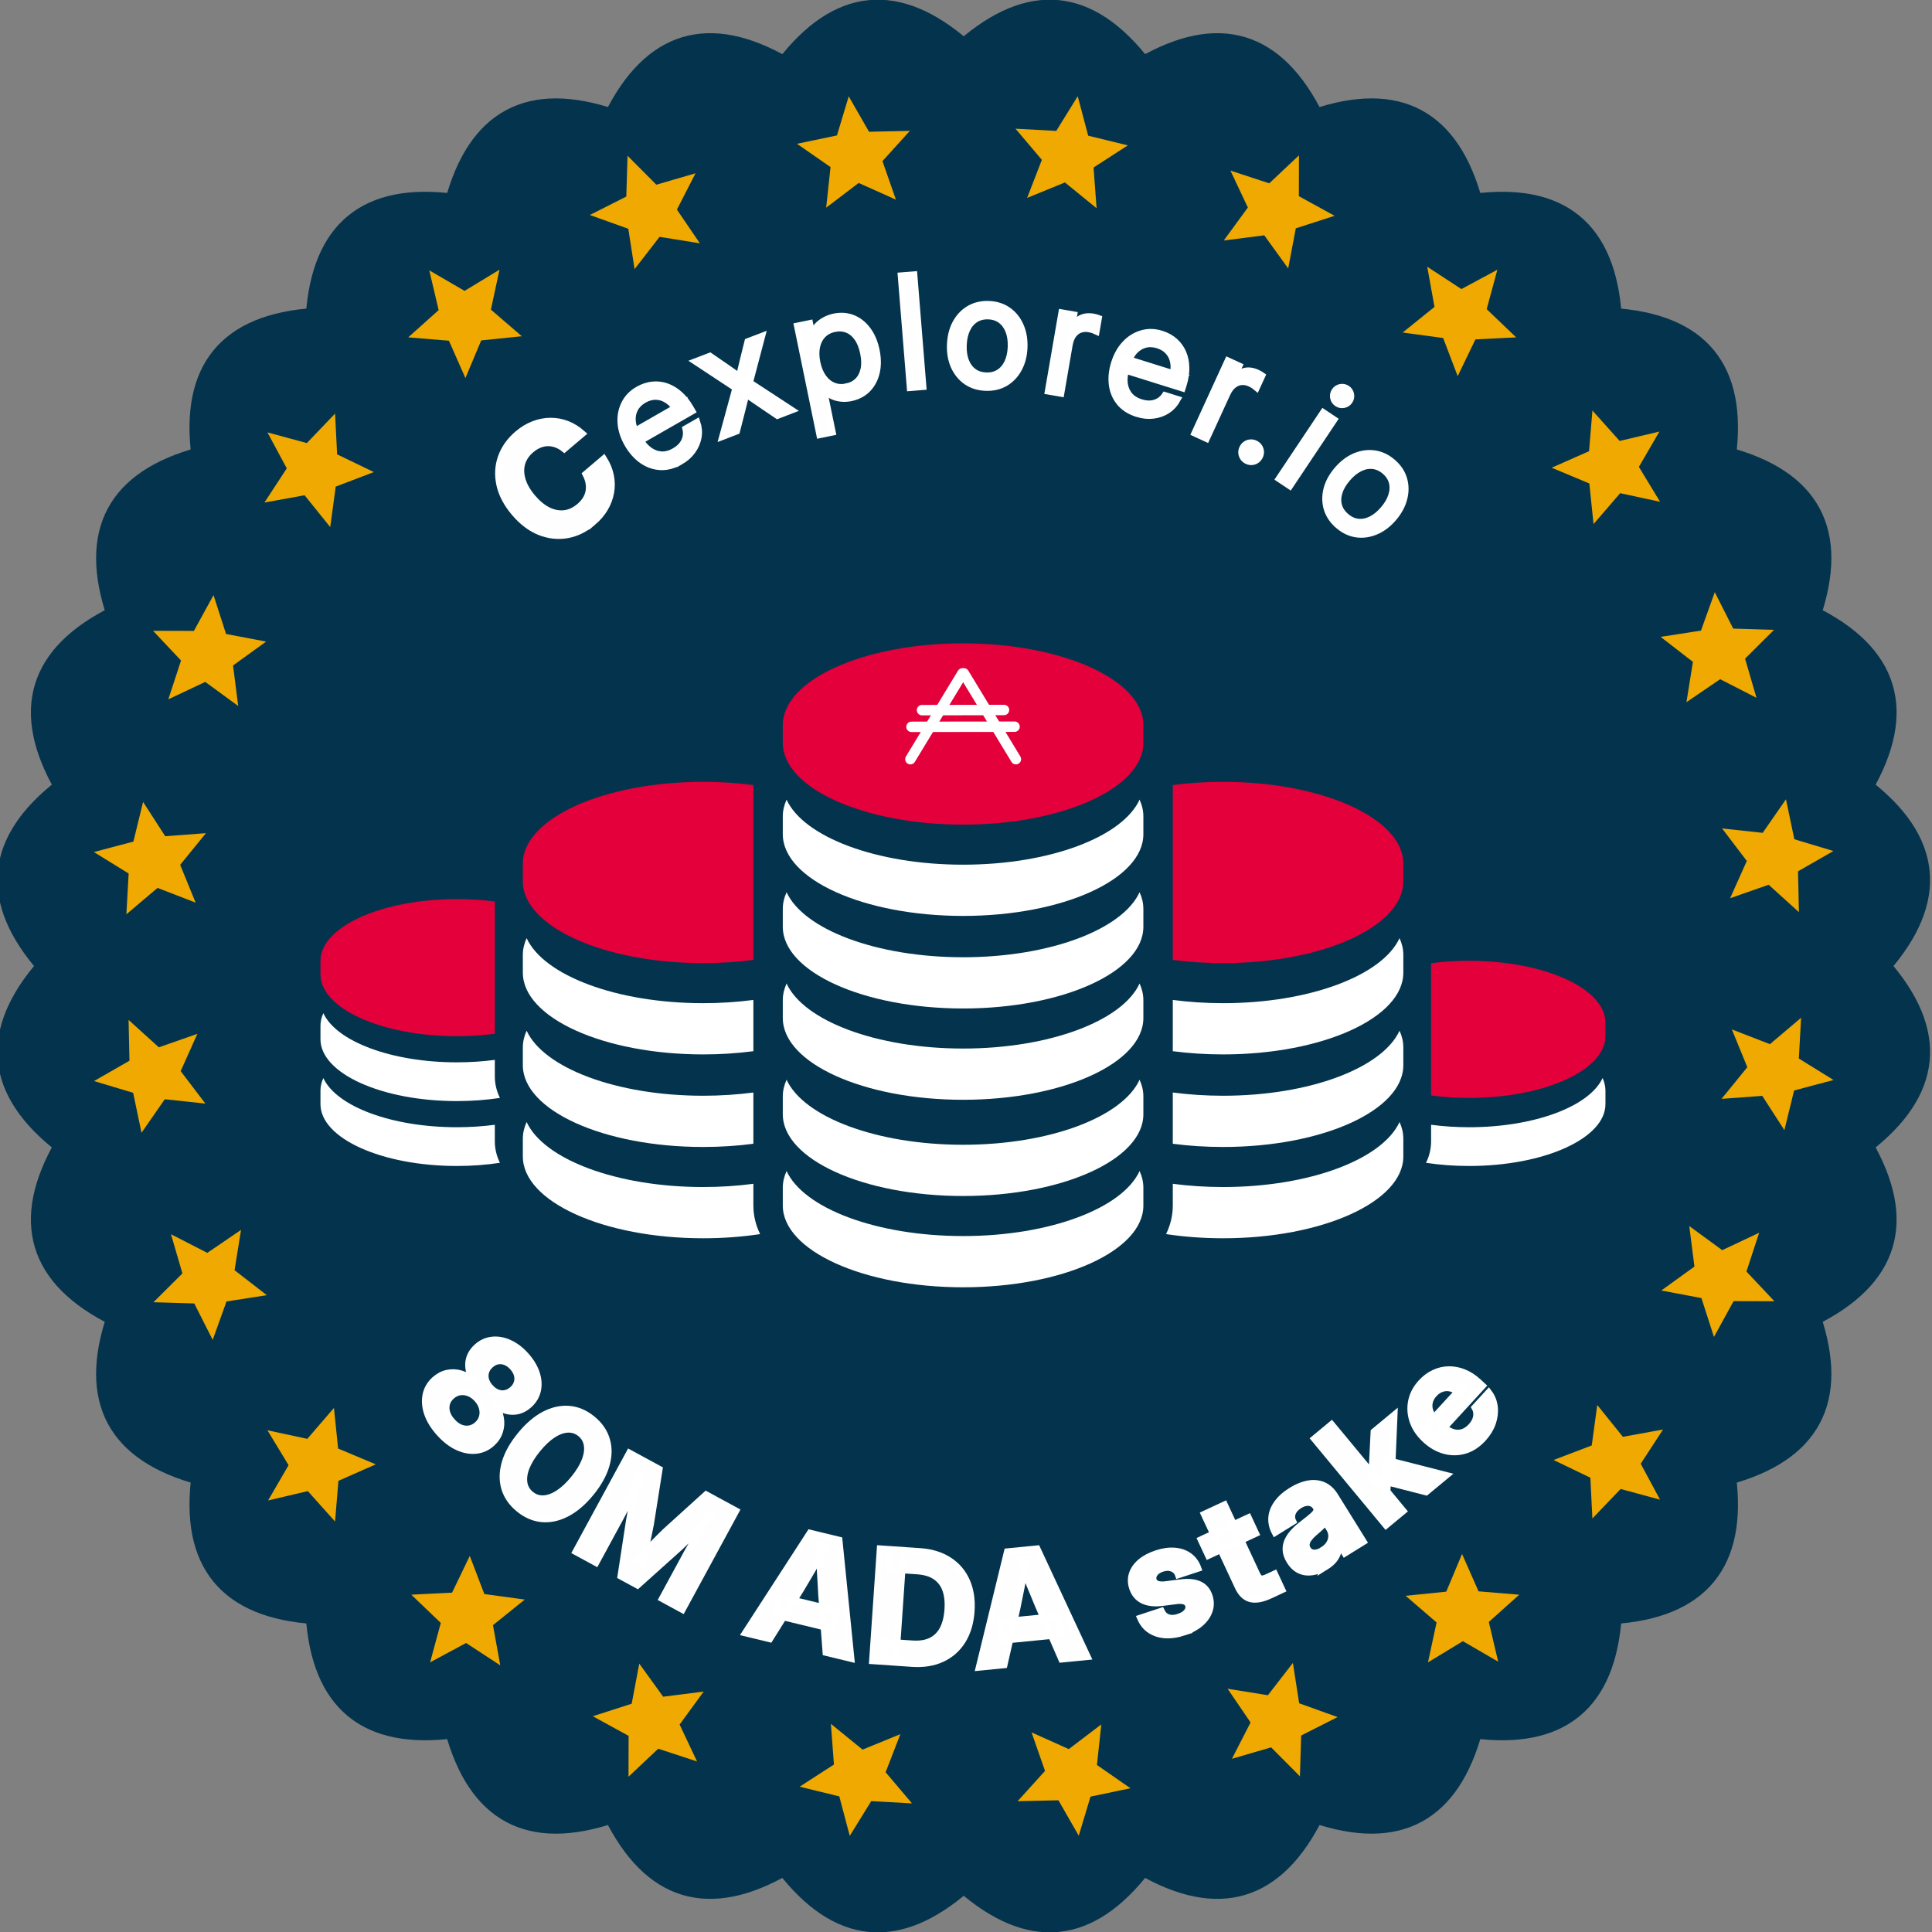 <?xml version="1.0" encoding="UTF-8" standalone="no"?>
<svg
   inkscape:version="1.2.2 (b0a84865, 2022-12-01)"
   xml:space="preserve"
   sodipodi:docname="final_awards_pre-text-to-path.svg"
   id="svg134"
   version="1.1"
   viewBox="-120 -120 300 300"
   height="250"
   width="250"
   inkscape:export-filename="0.svg"
   inkscape:export-xdpi="96"
   inkscape:export-ydpi="96"
   xmlns:inkscape="http://www.inkscape.org/namespaces/inkscape"
   xmlns:sodipodi="http://sodipodi.sourceforge.net/DTD/sodipodi-0.dtd"
   xmlns="http://www.w3.org/2000/svg"
   xmlns:svg="http://www.w3.org/2000/svg"><rect x="-120" y="-120" width="300" height="300" fill="#808080" stroke="none"/><defs
     id="defs138" /><sodipodi:namedview
     id="namedview136"
     pagecolor="#ffffff"
     bordercolor="#000000"
     borderopacity="0.25"
     inkscape:showpageshadow="2"
     inkscape:pageopacity="0.0"
     inkscape:pagecheckerboard="0"
     inkscape:deskcolor="#d1d1d1"
     showgrid="false"
     inkscape:zoom="0.35355339"
     inkscape:cx="1480.6816"
     inkscape:cy="663.26616"
     inkscape:window-width="1425"
     inkscape:window-height="949"
     inkscape:window-x="0"
     inkscape:window-y="25"
     inkscape:window-maximized="1"
     inkscape:current-layer="g19337"
     showguides="true" /><style
     type="text/css"
     id="style8571">
	.st0{fill:#ffffff;}
</style><g
     id="g14593"
     inkscape:label="Staked"
     transform="translate(-3343.373,-407.044)"><g
       id="g24220"
       inkscape:label="80m"
       transform="matrix(1.425,0,0,1.425,4404.591,422.789)"
       inkscape:export-filename="./g8306.svg"
       inkscape:export-xdpi="96"
       inkscape:export-ydpi="96"><g
         id="g24323"
         inkscape:label="border"
         style="fill:#112c50;fill-opacity:1"
         transform="translate(-1336.697,-1105.846)"><path
           fill="none"
           stroke="black"
           stroke-width="2"
           d="m 712.789,1115.853 q 9.47,10.78 -1.92,19.51 7.18,12.42 -5.69,18.76 4.62,13.58 -9.24,17.29 1.88,14.22 -12.44,15.15 -0.93,14.32 -15.15,12.44 -3.71,13.86 -17.29,9.24 -6.34,12.87 -18.76,5.69 -8.73,11.39 -19.51,1.92 -10.78,9.47 -19.51,-1.92 -12.42,7.18 -18.76,-5.69 -13.58,4.62 -17.29,-9.24 -14.22,1.88 -15.15,-12.44 -14.32,-0.93 -12.44,-15.15 -13.86,-3.71 -9.24,-17.29 -12.87,-6.34 -5.69,-18.76 -11.39,-8.73 -1.92,-19.51 -9.47,-10.78 1.92,-19.51 -7.18,-12.42 5.69,-18.76 -4.62,-13.58 9.24,-17.29 -1.88,-14.22 12.44,-15.15 0.93,-14.32 15.15,-12.44 3.71,-13.86 17.29,-9.24 6.34,-12.87 18.76,-5.69 8.73,-11.39 19.51,-1.92 10.78,-9.47 19.51,1.92 12.42,-7.18 18.76,5.69 13.58,-4.62 17.29,9.24 14.22,-1.88 15.15,12.44 14.32,0.93 12.44,15.15 13.86,3.71 9.24,17.29 12.87,6.34 5.69,18.76 11.39,8.73 1.92,19.51 z"
           id="path24222"
           style="fill:#04344d;fill-opacity:1;stroke:#04344d;stroke-opacity:1" /><g
           id="g24321"
           inkscape:label="Circles"
           transform="translate(97.989,1115.844)"
           style="fill:#112c50;fill-opacity:1"><g
             id="g24226"
             transform="rotate(7.5,5558.95,3252.879)"
             inkscape:transform-center-x="-11.777454"
             inkscape:transform-center-y="-88.637902"
             style="fill:#ffffff;fill-opacity:1"><path
               sodipodi:type="star"
               style="fill:#efa900;fill-opacity:1;stroke:#efa900;stroke-width:2.22;stroke-linecap:round;stroke-opacity:1;paint-order:stroke fill markers"
               id="path24224"
               inkscape:flatsided="false"
               sodipodi:sides="5"
               sodipodi:cx="396.99625"
               sodipodi:cy="-372.60107"
               sodipodi:r1="3.6169088"
               sodipodi:r2="1.6637779"
               sodipodi:arg1="0.95906936"
               sodipodi:arg2="1.5873879"
               inkscape:rounded="0"
               inkscape:randomized="0"
               d="m 399.073,-369.64 -2.105,-1.297 -2.147,1.227 0.584,-2.403 -1.83,-1.662 2.465,-0.187 1.015,-2.254 0.94,2.287 2.458,0.269 -1.884,1.601 z"
               transform="matrix(1.013,0,0,1.013,-268.952,974.589)"
               inkscape:transform-center-x="1.0196929"
               inkscape:transform-center-y="-89.532179"
               inkscape:label="path5969" /></g><g
             id="g24231"
             transform="rotate(22.5,2049.021,1301.912)"
             inkscape:transform-center-x="-34.354027"
             inkscape:transform-center-y="-82.323429"
             style="fill:#ffffff;fill-opacity:1"><path
               sodipodi:type="star"
               style="fill:#efa900;fill-opacity:1;stroke:#efa900;stroke-width:2.22;stroke-linecap:round;stroke-opacity:1;paint-order:stroke fill markers"
               id="path24228"
               inkscape:flatsided="false"
               sodipodi:sides="5"
               sodipodi:cx="396.99625"
               sodipodi:cy="-372.60107"
               sodipodi:r1="3.6169088"
               sodipodi:r2="1.6637779"
               sodipodi:arg1="0.95906936"
               sodipodi:arg2="1.5873879"
               inkscape:rounded="0"
               inkscape:randomized="0"
               d="m 399.073,-369.64 -2.105,-1.297 -2.147,1.227 0.584,-2.403 -1.83,-1.662 2.465,-0.187 1.015,-2.254 0.94,2.287 2.458,0.269 -1.884,1.601 z"
               transform="matrix(1.013,0,0,1.013,-268.952,974.589)"
               inkscape:transform-center-x="1.0196929"
               inkscape:transform-center-y="-89.532179"
               inkscape:label="path5969" /></g><g
             id="g24235"
             transform="rotate(37.5,1334.857,904.95)"
             inkscape:transform-center-x="-54.232035"
             inkscape:transform-center-y="-70.490863"
             style="fill:#ffffff;fill-opacity:1"><path
               sodipodi:type="star"
               style="fill:#efa900;fill-opacity:1;stroke:#efa900;stroke-width:2.22;stroke-linecap:round;stroke-opacity:1;paint-order:stroke fill markers"
               id="path24233"
               inkscape:flatsided="false"
               sodipodi:sides="5"
               sodipodi:cx="396.99625"
               sodipodi:cy="-372.60107"
               sodipodi:r1="3.6169088"
               sodipodi:r2="1.6637779"
               sodipodi:arg1="0.95906936"
               sodipodi:arg2="1.5873879"
               inkscape:rounded="0"
               inkscape:randomized="0"
               d="m 399.073,-369.64 -2.105,-1.297 -2.147,1.227 0.584,-2.403 -1.83,-1.662 2.465,-0.187 1.015,-2.254 0.94,2.287 2.458,0.269 -1.884,1.601 z"
               transform="matrix(1.013,0,0,1.013,-268.952,974.589)"
               inkscape:transform-center-x="1.0196929"
               inkscape:transform-center-y="-89.532179"
               inkscape:label="path5969" /></g><g
             id="g24239"
             transform="rotate(52.5,1019.845,729.853)"
             inkscape:transform-center-x="-70.414229"
             inkscape:transform-center-y="-54.322566"
             style="fill:#ffffff;fill-opacity:1"><path
               sodipodi:type="star"
               style="fill:#efa900;fill-opacity:1;stroke:#efa900;stroke-width:2.22;stroke-linecap:round;stroke-opacity:1;paint-order:stroke fill markers"
               id="path24237"
               inkscape:flatsided="false"
               sodipodi:sides="5"
               sodipodi:cx="396.99625"
               sodipodi:cy="-372.60107"
               sodipodi:r1="3.6169088"
               sodipodi:r2="1.6637779"
               sodipodi:arg1="0.95906936"
               sodipodi:arg2="1.5873879"
               inkscape:rounded="0"
               inkscape:randomized="0"
               d="m 399.073,-369.64 -2.105,-1.297 -2.147,1.227 0.584,-2.403 -1.83,-1.662 2.465,-0.187 1.015,-2.254 0.94,2.287 2.458,0.269 -1.884,1.601 z"
               transform="matrix(1.013,0,0,1.013,-268.952,974.589)"
               inkscape:transform-center-x="1.0196929"
               inkscape:transform-center-y="-89.532179"
               inkscape:label="path5969" /></g><g
             id="g24243"
             transform="rotate(67.5,837.586,628.546)"
             inkscape:transform-center-x="-82.3354"
             inkscape:transform-center-y="-34.452242"
             style="fill:#ffffff;fill-opacity:1"><path
               sodipodi:type="star"
               style="fill:#efa900;fill-opacity:1;stroke:#efa900;stroke-width:2.22;stroke-linecap:round;stroke-opacity:1;paint-order:stroke fill markers"
               id="path24241"
               inkscape:flatsided="false"
               sodipodi:sides="5"
               sodipodi:cx="396.99625"
               sodipodi:cy="-372.60107"
               sodipodi:r1="3.6169088"
               sodipodi:r2="1.6637779"
               sodipodi:arg1="0.95906936"
               sodipodi:arg2="1.5873879"
               inkscape:rounded="0"
               inkscape:randomized="0"
               d="m 399.073,-369.64 -2.105,-1.297 -2.147,1.227 0.584,-2.403 -1.83,-1.662 2.465,-0.187 1.015,-2.254 0.94,2.287 2.458,0.269 -1.884,1.601 z"
               transform="matrix(1.013,0,0,1.013,-268.952,974.589)"
               inkscape:transform-center-x="1.0196929"
               inkscape:transform-center-y="-89.532179"
               inkscape:label="path5969" /></g><g
             id="g24247"
             transform="rotate(82.5,715.328,560.59)"
             inkscape:transform-center-x="-88.666206"
             inkscape:transform-center-y="-11.806367"
             style="fill:#ffffff;fill-opacity:1"><path
               sodipodi:type="star"
               style="fill:#efa900;fill-opacity:1;stroke:#efa900;stroke-width:2.22;stroke-linecap:round;stroke-opacity:1;paint-order:stroke fill markers"
               id="path24245"
               inkscape:flatsided="false"
               sodipodi:sides="5"
               sodipodi:cx="396.99625"
               sodipodi:cy="-372.60107"
               sodipodi:r1="3.6169088"
               sodipodi:r2="1.6637779"
               sodipodi:arg1="0.95906936"
               sodipodi:arg2="1.5873879"
               inkscape:rounded="0"
               inkscape:randomized="0"
               d="m 399.073,-369.64 -2.105,-1.297 -2.147,1.227 0.584,-2.403 -1.83,-1.662 2.465,-0.187 1.015,-2.254 0.94,2.287 2.458,0.269 -1.884,1.601 z"
               transform="matrix(1.013,0,0,1.013,-268.952,974.589)"
               inkscape:transform-center-x="1.0196929"
               inkscape:transform-center-y="-89.532179"
               inkscape:label="path5969" /></g><g
             id="g24251"
             transform="rotate(97.5,624.985,510.373)"
             inkscape:transform-center-x="-88.637973"
             inkscape:transform-center-y="11.777454"
             style="fill:#ffffff;fill-opacity:1"><path
               sodipodi:type="star"
               style="fill:#efa900;fill-opacity:1;stroke:#efa900;stroke-width:2.22;stroke-linecap:round;stroke-opacity:1;paint-order:stroke fill markers"
               id="path24249"
               inkscape:flatsided="false"
               sodipodi:sides="5"
               sodipodi:cx="396.99625"
               sodipodi:cy="-372.60107"
               sodipodi:r1="3.6169088"
               sodipodi:r2="1.6637779"
               sodipodi:arg1="0.95906936"
               sodipodi:arg2="1.5873879"
               inkscape:rounded="0"
               inkscape:randomized="0"
               d="m 399.073,-369.64 -2.105,-1.297 -2.147,1.227 0.584,-2.403 -1.83,-1.662 2.465,-0.187 1.015,-2.254 0.94,2.287 2.458,0.269 -1.884,1.601 z"
               transform="matrix(1.013,0,0,1.013,-268.952,974.589)"
               inkscape:transform-center-x="1.0196929"
               inkscape:transform-center-y="-89.532179"
               inkscape:label="path5969" /></g><g
             id="g24255"
             transform="rotate(112.5,553.344,470.552)"
             inkscape:transform-center-x="-82.323487"
             inkscape:transform-center-y="34.35403"
             style="fill:#ffffff;fill-opacity:1"><path
               sodipodi:type="star"
               style="fill:#efa900;fill-opacity:1;stroke:#efa900;stroke-width:2.22;stroke-linecap:round;stroke-opacity:1;paint-order:stroke fill markers"
               id="path24253"
               inkscape:flatsided="false"
               sodipodi:sides="5"
               sodipodi:cx="396.99625"
               sodipodi:cy="-372.60107"
               sodipodi:r1="3.6169088"
               sodipodi:r2="1.6637779"
               sodipodi:arg1="0.95906936"
               sodipodi:arg2="1.5873879"
               inkscape:rounded="0"
               inkscape:randomized="0"
               d="m 399.073,-369.64 -2.105,-1.297 -2.147,1.227 0.584,-2.403 -1.83,-1.662 2.465,-0.187 1.015,-2.254 0.94,2.287 2.458,0.269 -1.884,1.601 z"
               transform="matrix(1.013,0,0,1.013,-268.952,974.589)"
               inkscape:transform-center-x="1.0196929"
               inkscape:transform-center-y="-89.532179"
               inkscape:label="path5969" /></g><g
             id="g24259"
             transform="rotate(127.5,493.288,437.171)"
             inkscape:transform-center-x="-70.490908"
             inkscape:transform-center-y="54.23204"
             style="fill:#ffffff;fill-opacity:1"><path
               sodipodi:type="star"
               style="fill:#efa900;fill-opacity:1;stroke:#efa900;stroke-width:2.22;stroke-linecap:round;stroke-opacity:1;paint-order:stroke fill markers"
               id="path24257"
               inkscape:flatsided="false"
               sodipodi:sides="5"
               sodipodi:cx="396.99625"
               sodipodi:cy="-372.60107"
               sodipodi:r1="3.6169088"
               sodipodi:r2="1.6637779"
               sodipodi:arg1="0.95906936"
               sodipodi:arg2="1.5873879"
               inkscape:rounded="0"
               inkscape:randomized="0"
               d="m 399.073,-369.64 -2.105,-1.297 -2.147,1.227 0.584,-2.403 -1.83,-1.662 2.465,-0.187 1.015,-2.254 0.94,2.287 2.458,0.269 -1.884,1.601 z"
               transform="matrix(1.013,0,0,1.013,-268.952,974.589)"
               inkscape:transform-center-x="1.0196929"
               inkscape:transform-center-y="-89.532179"
               inkscape:label="path5969" /></g><g
             id="g24263"
             transform="rotate(142.5,440.555,407.859)"
             inkscape:transform-center-x="-54.322569"
             inkscape:transform-center-y="70.414225"
             style="fill:#ffffff;fill-opacity:1"><path
               sodipodi:type="star"
               style="fill:#efa900;fill-opacity:1;stroke:#efa900;stroke-width:2.22;stroke-linecap:round;stroke-opacity:1;paint-order:stroke fill markers"
               id="path24261"
               inkscape:flatsided="false"
               sodipodi:sides="5"
               sodipodi:cx="396.99625"
               sodipodi:cy="-372.60107"
               sodipodi:r1="3.6169088"
               sodipodi:r2="1.6637779"
               sodipodi:arg1="0.95906936"
               sodipodi:arg2="1.5873879"
               inkscape:rounded="0"
               inkscape:randomized="0"
               d="m 399.073,-369.64 -2.105,-1.297 -2.147,1.227 0.584,-2.403 -1.83,-1.662 2.465,-0.187 1.015,-2.254 0.94,2.287 2.458,0.269 -1.884,1.601 z"
               transform="matrix(1.013,0,0,1.013,-268.952,974.589)"
               inkscape:transform-center-x="1.0196929"
               inkscape:transform-center-y="-89.532179"
               inkscape:label="path5969" /></g><g
             id="g24267"
             transform="rotate(157.5,392.333,381.056)"
             inkscape:transform-center-x="-34.452251"
             inkscape:transform-center-y="82.335402"
             style="fill:#ffffff;fill-opacity:1"><path
               sodipodi:type="star"
               style="fill:#efa900;fill-opacity:1;stroke:#efa900;stroke-width:2.22;stroke-linecap:round;stroke-opacity:1;paint-order:stroke fill markers"
               id="path24265"
               inkscape:flatsided="false"
               sodipodi:sides="5"
               sodipodi:cx="396.99625"
               sodipodi:cy="-372.60107"
               sodipodi:r1="3.6169088"
               sodipodi:r2="1.6637779"
               sodipodi:arg1="0.95906936"
               sodipodi:arg2="1.5873879"
               inkscape:rounded="0"
               inkscape:randomized="0"
               d="m 399.073,-369.64 -2.105,-1.297 -2.147,1.227 0.584,-2.403 -1.83,-1.662 2.465,-0.187 1.015,-2.254 0.94,2.287 2.458,0.269 -1.884,1.601 z"
               transform="matrix(1.013,0,0,1.013,-268.952,974.589)"
               inkscape:transform-center-x="1.0196929"
               inkscape:transform-center-y="-89.532179"
               inkscape:label="path5969" /></g><g
             id="g24271"
             transform="rotate(172.5,346.573,355.62)"
             inkscape:transform-center-x="-11.806385"
             inkscape:transform-center-y="88.666214"
             style="fill:#ffffff;fill-opacity:1"><path
               sodipodi:type="star"
               style="fill:#efa900;fill-opacity:1;stroke:#efa900;stroke-width:2.22;stroke-linecap:round;stroke-opacity:1;paint-order:stroke fill markers"
               id="path24269"
               inkscape:flatsided="false"
               sodipodi:sides="5"
               sodipodi:cx="396.99625"
               sodipodi:cy="-372.60107"
               sodipodi:r1="3.6169088"
               sodipodi:r2="1.6637779"
               sodipodi:arg1="0.95906936"
               sodipodi:arg2="1.5873879"
               inkscape:rounded="0"
               inkscape:randomized="0"
               d="m 399.073,-369.64 -2.105,-1.297 -2.147,1.227 0.584,-2.403 -1.83,-1.662 2.465,-0.187 1.015,-2.254 0.94,2.287 2.458,0.269 -1.884,1.601 z"
               transform="matrix(1.013,0,0,1.013,-268.952,974.589)"
               inkscape:transform-center-x="1.0196929"
               inkscape:transform-center-y="-89.532179"
               inkscape:label="path5969" /></g><g
             id="g24275"
             transform="rotate(-172.5,301.596,330.62)"
             inkscape:transform-center-x="11.777442"
             inkscape:transform-center-y="88.637982"
             style="fill:#ffffff;fill-opacity:1"><path
               sodipodi:type="star"
               style="fill:#efa900;fill-opacity:1;stroke:#efa900;stroke-width:2.22;stroke-linecap:round;stroke-opacity:1;paint-order:stroke fill markers"
               id="path24273"
               inkscape:flatsided="false"
               sodipodi:sides="5"
               sodipodi:cx="396.99625"
               sodipodi:cy="-372.60107"
               sodipodi:r1="3.6169088"
               sodipodi:r2="1.6637779"
               sodipodi:arg1="0.95906936"
               sodipodi:arg2="1.5873879"
               inkscape:rounded="0"
               inkscape:randomized="0"
               d="m 399.073,-369.64 -2.105,-1.297 -2.147,1.227 0.584,-2.403 -1.83,-1.662 2.465,-0.187 1.015,-2.254 0.94,2.287 2.458,0.269 -1.884,1.601 z"
               transform="matrix(1.013,0,0,1.013,-268.952,974.589)"
               inkscape:transform-center-x="1.0196929"
               inkscape:transform-center-y="-89.532179"
               inkscape:label="path5969" /></g><g
             id="g24279"
             transform="rotate(-157.5,255.835,305.184)"
             inkscape:transform-center-x="34.354019"
             inkscape:transform-center-y="82.323499"
             style="fill:#ffffff;fill-opacity:1"><path
               sodipodi:type="star"
               style="fill:#efa900;fill-opacity:1;stroke:#efa900;stroke-width:2.22;stroke-linecap:round;stroke-opacity:1;paint-order:stroke fill markers"
               id="path24277"
               inkscape:flatsided="false"
               sodipodi:sides="5"
               sodipodi:cx="396.99625"
               sodipodi:cy="-372.60107"
               sodipodi:r1="3.6169088"
               sodipodi:r2="1.6637779"
               sodipodi:arg1="0.95906936"
               sodipodi:arg2="1.5873879"
               inkscape:rounded="0"
               inkscape:randomized="0"
               d="m 399.073,-369.64 -2.105,-1.297 -2.147,1.227 0.584,-2.403 -1.83,-1.662 2.465,-0.187 1.015,-2.254 0.94,2.287 2.458,0.269 -1.884,1.601 z"
               transform="matrix(1.013,0,0,1.013,-268.952,974.589)"
               inkscape:transform-center-x="1.0196929"
               inkscape:transform-center-y="-89.532179"
               inkscape:label="path5969" /></g><g
             id="g24283"
             transform="rotate(-142.5,207.614,278.381)"
             inkscape:transform-center-x="54.232031"
             inkscape:transform-center-y="70.490924"
             style="fill:#ffffff;fill-opacity:1"><path
               sodipodi:type="star"
               style="fill:#efa900;fill-opacity:1;stroke:#efa900;stroke-width:2.22;stroke-linecap:round;stroke-opacity:1;paint-order:stroke fill markers"
               id="path24281"
               inkscape:flatsided="false"
               sodipodi:sides="5"
               sodipodi:cx="396.99625"
               sodipodi:cy="-372.60107"
               sodipodi:r1="3.6169088"
               sodipodi:r2="1.6637779"
               sodipodi:arg1="0.95906936"
               sodipodi:arg2="1.5873879"
               inkscape:rounded="0"
               inkscape:randomized="0"
               d="m 399.073,-369.64 -2.105,-1.297 -2.147,1.227 0.584,-2.403 -1.83,-1.662 2.465,-0.187 1.015,-2.254 0.94,2.287 2.458,0.269 -1.884,1.601 z"
               transform="matrix(1.013,0,0,1.013,-268.952,974.589)"
               inkscape:transform-center-x="1.0196929"
               inkscape:transform-center-y="-89.532179"
               inkscape:label="path5969" /></g><g
             id="g24287"
             transform="rotate(-127.5,154.88,249.069)"
             inkscape:transform-center-x="70.414233"
             inkscape:transform-center-y="54.322599"
             style="fill:#ffffff;fill-opacity:1"><path
               sodipodi:type="star"
               style="fill:#efa900;fill-opacity:1;stroke:#efa900;stroke-width:2.22;stroke-linecap:round;stroke-opacity:1;paint-order:stroke fill markers"
               id="path24285"
               inkscape:flatsided="false"
               sodipodi:sides="5"
               sodipodi:cx="396.99625"
               sodipodi:cy="-372.60107"
               sodipodi:r1="3.6169088"
               sodipodi:r2="1.6637779"
               sodipodi:arg1="0.95906936"
               sodipodi:arg2="1.5873879"
               inkscape:rounded="0"
               inkscape:randomized="0"
               d="m 399.073,-369.64 -2.105,-1.297 -2.147,1.227 0.584,-2.403 -1.83,-1.662 2.465,-0.187 1.015,-2.254 0.94,2.287 2.458,0.269 -1.884,1.601 z"
               transform="matrix(1.013,0,0,1.013,-268.952,974.589)"
               inkscape:transform-center-x="1.0196929"
               inkscape:transform-center-y="-89.532179"
               inkscape:label="path5969" /></g><g
             id="g24291"
             transform="rotate(-112.5,94.825,215.688)"
             inkscape:transform-center-x="82.33541"
             inkscape:transform-center-y="34.452266"
             style="fill:#ffffff;fill-opacity:1"><path
               sodipodi:type="star"
               style="fill:#efa900;fill-opacity:1;stroke:#efa900;stroke-width:2.22;stroke-linecap:round;stroke-opacity:1;paint-order:stroke fill markers"
               id="path24289"
               inkscape:flatsided="false"
               sodipodi:sides="5"
               sodipodi:cx="396.99625"
               sodipodi:cy="-372.60107"
               sodipodi:r1="3.6169088"
               sodipodi:r2="1.6637779"
               sodipodi:arg1="0.95906936"
               sodipodi:arg2="1.5873879"
               inkscape:rounded="0"
               inkscape:randomized="0"
               d="m 399.073,-369.64 -2.105,-1.297 -2.147,1.227 0.584,-2.403 -1.83,-1.662 2.465,-0.187 1.015,-2.254 0.94,2.287 2.458,0.269 -1.884,1.601 z"
               transform="matrix(1.013,0,0,1.013,-268.952,974.589)"
               inkscape:transform-center-x="1.0196929"
               inkscape:transform-center-y="-89.532179"
               inkscape:label="path5969" /></g><g
             id="g24295"
             transform="rotate(-97.5,23.184,175.867)"
             inkscape:transform-center-x="88.66622"
             inkscape:transform-center-y="11.806393"
             style="fill:#ffffff;fill-opacity:1"><path
               sodipodi:type="star"
               style="fill:#efa900;fill-opacity:1;stroke:#efa900;stroke-width:2.22;stroke-linecap:round;stroke-opacity:1;paint-order:stroke fill markers"
               id="path24293"
               inkscape:flatsided="false"
               sodipodi:sides="5"
               sodipodi:cx="396.99625"
               sodipodi:cy="-372.60107"
               sodipodi:r1="3.6169088"
               sodipodi:r2="1.6637779"
               sodipodi:arg1="0.95906936"
               sodipodi:arg2="1.5873879"
               inkscape:rounded="0"
               inkscape:randomized="0"
               d="m 399.073,-369.64 -2.105,-1.297 -2.147,1.227 0.584,-2.403 -1.83,-1.662 2.465,-0.187 1.015,-2.254 0.94,2.287 2.458,0.269 -1.884,1.601 z"
               transform="matrix(1.013,0,0,1.013,-268.952,974.589)"
               inkscape:transform-center-x="1.0196929"
               inkscape:transform-center-y="-89.532179"
               inkscape:label="path5969" /></g><g
             id="g24299"
             transform="rotate(-82.5,-67.159,125.65)"
             inkscape:transform-center-x="88.637986"
             inkscape:transform-center-y="-11.777433"
             style="fill:#ffffff;fill-opacity:1"><path
               sodipodi:type="star"
               style="fill:#efa900;fill-opacity:1;stroke:#efa900;stroke-width:2.22;stroke-linecap:round;stroke-opacity:1;paint-order:stroke fill markers"
               id="path24297"
               inkscape:flatsided="false"
               sodipodi:sides="5"
               sodipodi:cx="396.99625"
               sodipodi:cy="-372.60107"
               sodipodi:r1="3.6169088"
               sodipodi:r2="1.6637779"
               sodipodi:arg1="0.95906936"
               sodipodi:arg2="1.5873879"
               inkscape:rounded="0"
               inkscape:randomized="0"
               d="m 399.073,-369.64 -2.105,-1.297 -2.147,1.227 0.584,-2.403 -1.83,-1.662 2.465,-0.187 1.015,-2.254 0.94,2.287 2.458,0.269 -1.884,1.601 z"
               transform="matrix(1.013,0,0,1.013,-268.952,974.589)"
               inkscape:transform-center-x="1.0196929"
               inkscape:transform-center-y="-89.532179"
               inkscape:label="path5969" /></g><g
             id="g24303"
             transform="rotate(-67.5,-189.418,57.694)"
             inkscape:transform-center-x="82.323501"
             inkscape:transform-center-y="-34.354012"
             style="fill:#ffffff;fill-opacity:1"><path
               sodipodi:type="star"
               style="fill:#efa900;fill-opacity:1;stroke:#efa900;stroke-width:2.22;stroke-linecap:round;stroke-opacity:1;paint-order:stroke fill markers"
               id="path24301"
               inkscape:flatsided="false"
               sodipodi:sides="5"
               sodipodi:cx="396.99625"
               sodipodi:cy="-372.60107"
               sodipodi:r1="3.6169088"
               sodipodi:r2="1.6637779"
               sodipodi:arg1="0.95906936"
               sodipodi:arg2="1.5873879"
               inkscape:rounded="0"
               inkscape:randomized="0"
               d="m 399.073,-369.64 -2.105,-1.297 -2.147,1.227 0.584,-2.403 -1.83,-1.662 2.465,-0.187 1.015,-2.254 0.94,2.287 2.458,0.269 -1.884,1.601 z"
               transform="matrix(1.013,0,0,1.013,-268.952,974.589)"
               inkscape:transform-center-x="1.0196929"
               inkscape:transform-center-y="-89.532179"
               inkscape:label="path5969" /></g><g
             id="g24307"
             transform="rotate(-52.5,-371.677,-43.613)"
             inkscape:transform-center-x="70.49092"
             inkscape:transform-center-y="-54.232028"
             style="fill:#ffffff;fill-opacity:1"><path
               sodipodi:type="star"
               style="fill:#efa900;fill-opacity:1;stroke:#efa900;stroke-width:2.22;stroke-linecap:round;stroke-opacity:1;paint-order:stroke fill markers"
               id="path24305"
               inkscape:flatsided="false"
               sodipodi:sides="5"
               sodipodi:cx="396.99625"
               sodipodi:cy="-372.60107"
               sodipodi:r1="3.6169088"
               sodipodi:r2="1.6637779"
               sodipodi:arg1="0.95906936"
               sodipodi:arg2="1.5873879"
               inkscape:rounded="0"
               inkscape:randomized="0"
               d="m 399.073,-369.64 -2.105,-1.297 -2.147,1.227 0.584,-2.403 -1.83,-1.662 2.465,-0.187 1.015,-2.254 0.94,2.287 2.458,0.269 -1.884,1.601 z"
               transform="matrix(1.013,0,0,1.013,-268.952,974.589)"
               inkscape:transform-center-x="1.0196929"
               inkscape:transform-center-y="-89.532179"
               inkscape:label="path5969" /></g><g
             id="g24311"
             transform="rotate(-37.5,-686.689,-218.71)"
             inkscape:transform-center-x="54.32259"
             inkscape:transform-center-y="-70.414223"
             style="fill:#ffffff;fill-opacity:1"><path
               sodipodi:type="star"
               style="fill:#efa900;fill-opacity:1;stroke:#efa900;stroke-width:2.22;stroke-linecap:round;stroke-opacity:1;paint-order:stroke fill markers"
               id="path24309"
               inkscape:flatsided="false"
               sodipodi:sides="5"
               sodipodi:cx="396.99625"
               sodipodi:cy="-372.60107"
               sodipodi:r1="3.6169088"
               sodipodi:r2="1.6637779"
               sodipodi:arg1="0.95906936"
               sodipodi:arg2="1.5873879"
               inkscape:rounded="0"
               inkscape:randomized="0"
               d="m 399.073,-369.64 -2.105,-1.297 -2.147,1.227 0.584,-2.403 -1.83,-1.662 2.465,-0.187 1.015,-2.254 0.94,2.287 2.458,0.269 -1.884,1.601 z"
               transform="matrix(1.013,0,0,1.013,-268.952,974.589)"
               inkscape:transform-center-x="1.0196929"
               inkscape:transform-center-y="-89.532179"
               inkscape:label="path5969" /></g><g
             id="g24315"
             transform="rotate(-22.5,-1400.852,-615.672)"
             inkscape:transform-center-x="34.452265"
             inkscape:transform-center-y="-82.335403"
             style="fill:#ffffff;fill-opacity:1"><path
               sodipodi:type="star"
               style="fill:#efa900;fill-opacity:1;stroke:#efa900;stroke-width:2.22;stroke-linecap:round;stroke-opacity:1;paint-order:stroke fill markers"
               id="path24313"
               inkscape:flatsided="false"
               sodipodi:sides="5"
               sodipodi:cx="396.99625"
               sodipodi:cy="-372.60107"
               sodipodi:r1="3.6169088"
               sodipodi:r2="1.6637779"
               sodipodi:arg1="0.95906936"
               sodipodi:arg2="1.5873879"
               inkscape:rounded="0"
               inkscape:randomized="0"
               d="m 399.073,-369.64 -2.105,-1.297 -2.147,1.227 0.584,-2.403 -1.83,-1.662 2.465,-0.187 1.015,-2.254 0.94,2.287 2.458,0.269 -1.884,1.601 z"
               transform="matrix(1.013,0,0,1.013,-268.952,974.589)"
               inkscape:transform-center-x="1.0196929"
               inkscape:transform-center-y="-89.532179"
               inkscape:label="path5969" /></g><g
             id="g24319"
             transform="rotate(-7.5,-4910.782,-2566.639)"
             inkscape:transform-center-x="11.806395"
             inkscape:transform-center-y="-88.666211"
             style="fill:#ffffff;fill-opacity:1"><path
               sodipodi:type="star"
               style="fill:#efa900;fill-opacity:1;stroke:#efa900;stroke-width:2.22;stroke-linecap:round;stroke-opacity:1;paint-order:stroke fill markers"
               id="path24317"
               inkscape:flatsided="false"
               sodipodi:sides="5"
               sodipodi:cx="396.99625"
               sodipodi:cy="-372.60107"
               sodipodi:r1="3.6169088"
               sodipodi:r2="1.6637779"
               sodipodi:arg1="0.95906936"
               sodipodi:arg2="1.5873879"
               inkscape:rounded="0"
               inkscape:randomized="0"
               d="m 399.073,-369.64 -2.105,-1.297 -2.147,1.227 0.584,-2.403 -1.83,-1.662 2.465,-0.187 1.015,-2.254 0.94,2.287 2.458,0.269 -1.884,1.601 z"
               transform="matrix(1.013,0,0,1.013,-268.952,974.589)"
               inkscape:transform-center-x="1.0196929"
               inkscape:transform-center-y="-89.532179"
               inkscape:label="path5969" /></g></g></g><g
         id="g24164"
         inkscape:label="Texts"
         transform="translate(-779.204,9.716)"><circle
           style="fill:none;fill-opacity:1;stroke:none;stroke-width:3.018;stroke-linecap:round;stroke-opacity:1;paint-order:stroke fill markers"
           id="circle24148"
           cx="-1.4210855e-14"
           cy="-55.296"
           transform="matrix(0,-1,-1,0,0,0)"
           r="76.491"
           inkscape:label="Bottom-text-path" /><circle
           style="fill:none;fill-opacity:1;stroke:none;stroke-width:2.486;stroke-linecap:round;stroke-opacity:1;paint-order:stroke fill markers"
           id="circle24150"
           cx="1.4210855e-14"
           cy="-55.296"
           transform="rotate(90)"
           inkscape:label="Top-text-path"
           r="63" /><g
           aria-label="Cexplorer.io"
           id="text24158"
           style="font-size:16.8px;font-family:ROBOTO;-inkscape-font-specification:ROBOTO;text-align:center;letter-spacing:1.2px;text-anchor:middle;fill:#fefeff;stroke:#ffffff;stroke-width:0.744;stroke-linecap:round;paint-order:stroke fill markers"><path
             d="m 14.859,-48.055 q -1.276,1.083 -2.777,1.355 -1.5,0.261 -2.988,-0.327 -1.487,-0.599 -2.74,-2.075 -1.263,-1.489 -1.612,-3.054 -0.343,-1.57 0.165,-3.001 0.514,-1.436 1.79,-2.519 0.819,-0.695 1.727,-1.046 0.908,-0.35 1.828,-0.356 0.926,-0.011 1.806,0.329 0.88,0.34 1.656,1.026 l -1.945,1.65 q -0.432,-0.344 -0.89,-0.504 -0.464,-0.166 -0.925,-0.151 -0.466,0.008 -0.918,0.198 -0.451,0.178 -0.87,0.534 -0.794,0.674 -1.034,1.533 -0.233,0.854 0.061,1.809 0.289,0.949 1.101,1.906 0.807,0.951 1.69,1.396 0.889,0.44 1.776,0.344 0.887,-0.096 1.681,-0.77 0.419,-0.356 0.674,-0.765 0.255,-0.41 0.339,-0.868 0.084,-0.459 0.001,-0.937 -0.083,-0.478 -0.334,-0.964 l 1.939,-1.645 q 0.545,0.871 0.737,1.795 0.192,0.924 0.03,1.836 -0.162,0.912 -0.656,1.75 -0.493,0.827 -1.312,1.522 z"
             style="font-weight:bold;font-family:Inter;-inkscape-font-specification:Inter"
             id="path5443" /><path
             d="m 24.408,-54.696 q -1.103,0.632 -2.176,0.576 -1.065,-0.061 -1.984,-0.706 -0.923,-0.653 -1.572,-1.784 -0.657,-1.146 -0.733,-2.284 -0.076,-1.138 0.403,-2.084 0.475,-0.953 1.471,-1.524 0.783,-0.449 1.572,-0.523 0.797,-0.078 1.547,0.191 0.75,0.27 1.401,0.861 0.654,0.58 1.156,1.455 l 0.192,0.334 -6.177,3.542 -0.596,-1.039 5.501,-3.154 -0.311,0.661 q -0.441,-0.769 -1.041,-1.172 -0.597,-0.414 -1.27,-0.435 -0.678,-0.028 -1.354,0.36 -0.669,0.384 -0.988,0.982 -0.316,0.588 -0.267,1.316 0.052,0.717 0.493,1.486 l 0.294,0.512 q 0.445,0.776 1.051,1.223 0.613,0.443 1.321,0.491 0.704,0.041 1.437,-0.38 0.534,-0.306 0.846,-0.702 0.308,-0.403 0.4,-0.853 0.099,-0.454 -0.011,-0.911 l 1.21,-0.694 q 0.27,0.8 0.136,1.605 -0.138,0.798 -0.639,1.492 -0.493,0.69 -1.312,1.159 z"
             style="font-family:Inter;-inkscape-font-specification:Inter"
             id="path5446" /><path
             d="m 29.025,-57.419 1.614,-5.924 0.377,1.006 -4.912,-3.24 1.532,-0.587 1.706,1.174 q 0.511,0.349 1.007,0.704 0.493,0.347 1,0.706 l -0.643,0.246 q 0.145,-0.609 0.28,-1.196 0.14,-0.598 0.287,-1.199 l 0.501,-2.019 1.509,-0.578 -1.5,5.695 -0.387,-1.011 5.122,3.353 -1.524,0.584 -1.991,-1.346 q -0.498,-0.336 -0.977,-0.671 -0.48,-0.335 -0.973,-0.682 l 0.651,-0.249 q -0.135,0.588 -0.276,1.16 -0.141,0.572 -0.287,1.155 l -0.598,2.337 z"
             style="font-family:Inter;-inkscape-font-specification:Inter"
             id="path5448" /><path
             d="m 39.608,-57.605 -2.433,-11.844 1.334,-0.274 0.257,1.254 0.016,-0.003 q 0.176,-0.53 0.529,-0.929 0.353,-0.399 0.836,-0.657 0.481,-0.266 1.028,-0.379 1.109,-0.228 2.05,0.157 0.942,0.384 1.604,1.287 0.661,0.894 0.93,2.204 0.267,1.302 0.014,2.392 -0.255,1.082 -0.967,1.815 -0.714,0.724 -1.823,0.952 -0.546,0.112 -1.07,0.052 -0.522,-0.052 -0.997,-0.289 -0.476,-0.237 -0.882,-0.665 l -0.016,0.003 0.954,4.644 z m 2.916,-5.213 q 0.739,-0.152 1.227,-0.629 0.488,-0.477 0.664,-1.25 0.176,-0.773 -0.037,-1.81 -0.215,-1.045 -0.681,-1.686 -0.467,-0.641 -1.103,-0.887 -0.637,-0.246 -1.376,-0.094 -0.787,0.162 -1.285,0.674 -0.498,0.513 -0.664,1.292 -0.167,0.78 0.032,1.744 0.196,0.956 0.657,1.607 0.46,0.651 1.12,0.926 0.659,0.275 1.447,0.113 z"
             style="font-family:Inter;-inkscape-font-specification:Inter"
             id="path5450" /><path
             d="m 49.868,-75.033 0.984,12.183 -1.39,0.112 -0.984,-12.183 z"
             style="font-family:Inter;-inkscape-font-specification:Inter"
             id="path5452" /><path
             d="m 57.685,-62.759 q -1.197,-0.045 -2.085,-0.653 -0.88,-0.616 -1.35,-1.651 -0.462,-1.035 -0.412,-2.355 0.05,-1.328 0.588,-2.334 0.547,-1.006 1.47,-1.554 0.932,-0.548 2.129,-0.503 1.205,0.045 2.085,0.661 0.88,0.616 1.341,1.659 0.47,1.044 0.42,2.372 -0.05,1.32 -0.596,2.317 -0.538,0.998 -1.462,1.546 -0.923,0.54 -2.128,0.495 z m 0.047,-1.262 q 0.82,0.031 1.417,-0.349 0.597,-0.38 0.936,-1.098 0.339,-0.726 0.376,-1.702 0.037,-0.992 -0.247,-1.733 -0.284,-0.749 -0.85,-1.181 -0.567,-0.432 -1.386,-0.462 -0.812,-0.03 -1.417,0.357 -0.597,0.38 -0.936,1.106 -0.339,0.726 -0.376,1.718 -0.037,0.984 0.247,1.725 0.284,0.741 0.851,1.165 0.567,0.424 1.387,0.454 z"
             style="font-family:Inter;-inkscape-font-specification:Inter"
             id="path5454" /><path
             d="m 64.508,-62.352 1.472,-8.537 1.31,0.226 -0.231,1.342 0.032,0.006 q 0.349,-0.622 0.928,-0.939 0.579,-0.316 1.379,-0.178 0.186,0.032 0.337,0.075 0.159,0.044 0.237,0.074 l -0.237,1.374 q -0.077,-0.038 -0.306,-0.111 -0.219,-0.079 -0.518,-0.131 -0.469,-0.081 -0.911,0.068 -0.442,0.149 -0.764,0.568 -0.322,0.419 -0.447,1.146 l -0.906,5.254 z"
             style="font-family:Inter;-inkscape-font-specification:Inter"
             id="path5456" /><path
             d="m 74.208,-59.906 q -1.213,-0.38 -1.9,-1.206 -0.679,-0.823 -0.829,-1.936 -0.147,-1.121 0.243,-2.365 0.395,-1.26 1.179,-2.089 0.784,-0.829 1.804,-1.119 1.022,-0.299 2.118,0.045 0.861,0.27 1.452,0.799 0.598,0.532 0.91,1.265 0.312,0.734 0.32,1.613 0.018,0.874 -0.284,1.837 l -0.115,0.368 -6.794,-2.13 0.358,-1.143 6.051,1.897 -0.697,0.22 q 0.265,-0.845 0.154,-1.559 -0.101,-0.719 -0.544,-1.228 -0.44,-0.516 -1.184,-0.749 -0.736,-0.231 -1.392,-0.058 -0.646,0.167 -1.147,0.698 -0.491,0.525 -0.756,1.37 l -0.177,0.564 q -0.267,0.853 -0.184,1.601 0.091,0.751 0.537,1.303 0.448,0.545 1.254,0.797 0.587,0.184 1.09,0.144 0.505,-0.048 0.898,-0.286 0.401,-0.235 0.661,-0.627 l 1.331,0.417 q -0.404,0.741 -1.086,1.19 -0.68,0.44 -1.529,0.544 -0.841,0.106 -1.741,-0.176 z"
             style="font-family:Inter;-inkscape-font-specification:Inter"
             id="path5458" /><path
             d="m 80.477,-57.777 3.61,-7.874 1.208,0.554 -0.567,1.238 0.03,0.014 q 0.497,-0.512 1.137,-0.67 0.641,-0.157 1.379,0.181 0.172,0.079 0.306,0.158 0.142,0.083 0.21,0.132 l -0.581,1.268 q -0.064,-0.057 -0.267,-0.186 -0.192,-0.133 -0.468,-0.259 -0.432,-0.198 -0.898,-0.168 -0.465,0.03 -0.884,0.353 -0.419,0.322 -0.726,0.994 l -2.222,4.847 z"
             style="font-family:Inter;-inkscape-font-specification:Inter"
             id="path5460" /><path
             d="m 86.109,-54.803 q -0.372,-0.209 -0.491,-0.616 -0.108,-0.409 0.101,-0.781 0.213,-0.379 0.616,-0.491 0.409,-0.108 0.781,0.101 0.379,0.213 0.491,0.616 0.112,0.402 -0.101,0.781 -0.209,0.372 -0.616,0.491 -0.402,0.112 -0.781,-0.101 z"
             style="font-family:Inter;-inkscape-font-specification:Inter"
             id="path5462" /><path
             d="m 89.666,-52.812 4.812,-7.203 1.16,0.775 -4.812,7.203 z m 6.33,-8.221 q -0.327,-0.219 -0.404,-0.606 -0.077,-0.387 0.142,-0.714 0.219,-0.327 0.606,-0.404 0.387,-0.077 0.714,0.142 0.327,0.219 0.404,0.606 0.077,0.387 -0.142,0.714 -0.219,0.327 -0.606,0.404 -0.387,0.077 -0.714,-0.142 z"
             style="font-family:Inter;-inkscape-font-specification:Inter"
             id="path5464" /><path
             d="m 96.124,-47.723 q -0.91,-0.779 -1.228,-1.807 -0.307,-1.029 -0.031,-2.133 0.282,-1.098 1.141,-2.101 0.864,-1.009 1.911,-1.463 1.053,-0.448 2.117,-0.304 1.07,0.15 1.98,0.929 0.916,0.784 1.222,1.814 0.307,1.029 0.02,2.134 -0.281,1.11 -1.145,2.119 -0.859,1.003 -1.907,1.445 -1.042,0.447 -2.106,0.303 -1.059,-0.151 -1.975,-0.935 z m 0.822,-0.96 q 0.623,0.534 1.327,0.607 0.704,0.074 1.415,-0.278 0.717,-0.358 1.352,-1.099 0.646,-0.754 0.884,-1.511 0.243,-0.764 0.068,-1.454 -0.176,-0.69 -0.799,-1.224 -0.617,-0.528 -1.332,-0.601 -0.704,-0.074 -1.421,0.285 -0.717,0.358 -1.363,1.112 -0.64,0.748 -0.878,1.505 -0.238,0.757 -0.057,1.441 0.181,0.684 0.804,1.218 z"
             style="font-family:Inter;-inkscape-font-specification:Inter"
             id="path5466" /></g><g
           aria-label="80M ADA stake"
           id="text24162"
           style="font-size:16.8px;font-family:ROBOTO;-inkscape-font-specification:ROBOTO;text-align:center;letter-spacing:1.348px;text-anchor:middle;fill:#fefeff;stroke:#ffffff;stroke-width:0.744;stroke-linecap:round;paint-order:stroke fill markers"><path
             d="M -1.838,51.155 Q -2.758,50.129 -3.135,49.057 q -0.365,-1.071 -0.168,-2.031 0.198,-0.959 0.961,-1.644 0.623,-0.558 1.352,-0.716 0.729,-0.158 1.484,0.058 0.76,0.222 1.426,0.804 l -0.006,0.005 Q 1.277,44.552 1.349,43.551 1.433,42.551 2.27,41.801 2.991,41.155 3.903,41.054 q 0.923,-0.1 1.87,0.329 0.958,0.43 1.785,1.353 0.843,0.941 1.167,1.929 0.323,0.988 0.123,1.883 -0.2,0.895 -0.933,1.552 -0.831,0.745 -1.834,0.719 -0.997,-0.031 -1.91,-0.767 l 0.006,-0.005 q 0.506,0.725 0.638,1.499 0.132,0.774 -0.11,1.487 Q 4.473,51.745 3.856,52.298 3.093,52.982 2.112,53.068 1.137,53.16 0.106,52.673 -0.913,52.188 -1.838,51.155 Z m 1.368,-1.226 q 0.422,0.47 0.904,0.677 0.489,0.201 0.969,0.123 0.492,-0.078 0.889,-0.433 0.415,-0.372 0.546,-0.853 Q 2.976,48.956 2.836,48.443 2.702,47.924 2.286,47.46 1.875,47.002 1.374,46.812 0.88,46.616 0.381,46.699 q -0.492,0.078 -0.908,0.45 -0.403,0.361 -0.533,0.831 -0.125,0.475 0.022,0.983 0.153,0.502 0.569,0.966 z M 3.678,46.212 q 0.367,0.409 0.793,0.578 0.426,0.169 0.855,0.082 0.44,-0.086 0.813,-0.42 0.373,-0.334 0.494,-0.751 0.133,-0.417 0.012,-0.859 Q 6.531,44.404 6.159,43.989 5.797,43.586 5.371,43.417 4.945,43.249 4.51,43.329 q -0.423,0.081 -0.795,0.415 -0.373,0.334 -0.506,0.751 -0.128,0.423 -0.013,0.871 0.121,0.442 0.482,0.846 z"
             style="font-weight:bold;font-family:Inter;-inkscape-font-specification:'Inter Bold'"
             id="path5469" /><path
             d="M 6.839,59.441 Q 5.65,58.471 5.268,57.175 4.898,55.877 5.326,54.406 5.761,52.939 6.99,51.433 8.224,49.92 9.574,49.201 q 1.356,-0.714 2.702,-0.612 1.346,0.103 2.54,1.078 1.188,0.97 1.559,2.268 0.382,1.296 -0.058,2.769 -0.428,1.472 -1.663,2.984 -1.229,1.506 -2.585,2.221 Q 10.719,60.628 9.367,60.52 8.027,60.411 6.839,59.441 Z M 8.115,57.878 q 0.616,0.503 1.388,0.466 0.772,-0.037 1.62,-0.584 0.848,-0.546 1.689,-1.576 0.845,-1.036 1.211,-1.977 0.365,-0.941 0.247,-1.704 -0.113,-0.77 -0.729,-1.273 -0.616,-0.503 -1.4,-0.465 -0.772,0.037 -1.62,0.584 -0.842,0.552 -1.687,1.588 -0.84,1.03 -1.212,1.965 -0.365,0.941 -0.247,1.704 0.124,0.769 0.741,1.272 z"
             style="font-weight:bold;font-family:Inter;-inkscape-font-specification:'Inter Bold'"
             id="path5471" /><path
             d="m 13.037,64.109 5.834,-10.741 3.237,1.758 -0.944,5.966 q -0.076,0.398 -0.195,0.977 -0.115,0.572 -0.25,1.199 -0.131,0.62 -0.268,1.18 -0.129,0.565 -0.219,0.936 l -0.555,-0.301 q 0.263,-0.277 0.659,-0.697 0.403,-0.416 0.852,-0.863 0.452,-0.455 0.863,-0.866 0.422,-0.415 0.706,-0.699 l 4.469,-4.051 3.237,1.758 -5.834,10.741 -2.177,-1.182 2.772,-5.104 q 0.196,-0.36 0.48,-0.85 0.285,-0.49 0.604,-1.044 0.324,-0.562 0.651,-1.13 0.332,-0.576 0.621,-1.091 l 0.267,0.145 q -0.475,0.479 -0.98,0.98 -0.498,0.504 -0.969,0.977 -0.471,0.472 -0.881,0.866 -0.399,0.39 -0.687,0.663 l -4.588,4.117 -1.802,-0.979 0.934,-6.102 q 0.072,-0.39 0.175,-0.941 0.107,-0.558 0.239,-1.214 0.14,-0.652 0.277,-1.352 0.145,-0.696 0.281,-1.36 l 0.317,0.172 q -0.275,0.523 -0.577,1.115 -0.299,0.585 -0.594,1.162 -0.291,0.57 -0.554,1.071 -0.256,0.505 -0.451,0.866 l -2.772,5.104 z"
             style="font-weight:bold;font-family:Inter;-inkscape-font-specification:'Inter Bold'"
             id="path5473" /><path
             d="m 31.508,72.962 7.042,-10.872 3.157,0.763 1.298,12.889 -2.719,-0.657 -0.468,-6.232 q -0.067,-1.223 -0.143,-2.516 -0.066,-1.299 -0.116,-2.94 l 0.678,0.164 q -0.811,1.433 -1.47,2.556 -0.65,1.117 -1.284,2.171 l -3.327,5.314 z m 3.274,-1.951 0.474,-1.961 6.211,1.501 -0.474,1.961 z"
             style="font-weight:bold;font-family:Inter;-inkscape-font-specification:'Inter Bold'"
             id="path5475" /><path
             d="m 49.663,76.287 -3.151,-0.216 0.145,-2.12 3.02,0.207 q 1.228,0.084 2.061,-0.319 0.834,-0.411 1.288,-1.268 0.454,-0.865 0.542,-2.15 0.088,-1.285 -0.244,-2.196 -0.332,-0.911 -1.103,-1.424 -0.762,-0.513 -1.974,-0.596 l -3.102,-0.213 0.145,-2.12 3.257,0.224 q 1.833,0.126 3.124,0.963 1.292,0.829 1.926,2.245 0.635,1.417 0.506,3.291 -0.129,1.874 -0.951,3.199 -0.822,1.317 -2.224,1.969 -1.393,0.653 -3.267,0.524 z M 48.715,63.971 47.879,76.165 45.358,75.992 46.195,63.798 Z"
             style="font-weight:bold;font-family:Inter;-inkscape-font-specification:'Inter Bold'"
             id="path5477" /><path
             d="m 56.981,76.7 3.072,-12.584 3.233,-0.318 5.467,11.743 -2.784,0.274 -2.493,-5.731 Q 63.011,68.952 62.514,67.756 62.024,66.552 61.436,65.019 l 0.694,-0.068 q -0.294,1.62 -0.547,2.898 -0.246,1.269 -0.498,2.472 l -1.393,6.113 z m 2.449,-2.92 -0.198,-2.008 6.359,-0.626 0.198,2.008 z"
             style="font-weight:bold;font-family:Inter;-inkscape-font-specification:'Inter Bold'"
             id="path5479" /><path
             d="m 79.289,72.877 q -1.068,0.351 -2.009,0.298 -0.944,-0.061 -1.648,-0.52 -0.704,-0.459 -1.071,-1.314 l 2.26,-0.743 q 0.239,0.517 0.729,0.693 0.49,0.176 1.16,-0.045 0.639,-0.21 0.918,-0.57 0.287,-0.362 0.161,-0.744 -0.108,-0.327 -0.455,-0.438 -0.339,-0.113 -0.877,-0.04 l -1.534,0.194 q -1.277,0.161 -2.1,-0.242 -0.823,-0.403 -1.136,-1.353 -0.256,-0.779 -0.028,-1.502 0.236,-0.725 0.91,-1.301 0.682,-0.578 1.757,-0.932 1.068,-0.351 1.975,-0.27 0.905,0.074 1.554,0.551 0.657,0.475 0.962,1.324 l -2.127,0.7 q -0.172,-0.496 -0.661,-0.698 -0.489,-0.202 -1.105,8.43e-4 -0.592,0.195 -0.843,0.562 -0.253,0.36 -0.133,0.726 0.105,0.319 0.437,0.435 0.332,0.115 0.832,0.063 l 1.658,-0.209 q 1.326,-0.169 2.093,0.192 0.772,0.351 1.072,1.262 0.269,0.818 0.004,1.588 -0.26,0.759 -0.973,1.374 -0.708,0.604 -1.783,0.958 z"
             style="font-weight:bold;font-family:Inter;-inkscape-font-specification:'Inter Bold'"
             id="path5481" /><path
             d="m 86.308,60.401 0.8,1.718 -5.153,2.4 -0.8,-1.718 z m -4.797,-0.372 2.194,-1.022 3.526,7.57 q 0.184,0.394 0.412,0.478 0.236,0.08 0.682,-0.128 0.186,-0.087 0.439,-0.204 0.26,-0.121 0.402,-0.187 l 0.8,1.718 q -0.201,0.094 -0.558,0.26 -0.357,0.166 -0.721,0.336 -1.294,0.603 -2.147,0.385 -0.845,-0.222 -1.344,-1.292 z"
             style="font-weight:bold;font-family:Inter;-inkscape-font-specification:'Inter Bold'"
             id="path5483" /><path
             d="m 94.723,65.742 q -0.732,0.455 -1.454,0.566 -0.723,0.111 -1.353,-0.173 -0.635,-0.291 -1.089,-1.023 -0.385,-0.62 -0.411,-1.174 -0.03,-0.561 0.211,-1.059 0.244,-0.509 0.677,-0.962 0.44,-0.457 0.981,-0.861 0.633,-0.49 0.991,-0.799 0.358,-0.309 0.459,-0.536 0.101,-0.227 -0.047,-0.464 l -0.03,-0.049 q -0.169,-0.272 -0.441,-0.383 -0.276,-0.118 -0.622,-0.068 -0.338,0.046 -0.715,0.28 -0.376,0.234 -0.595,0.534 -0.212,0.296 -0.245,0.616 -0.033,0.32 0.117,0.623 l -1.93,1.199 q -0.423,-0.79 -0.372,-1.594 0.058,-0.809 0.596,-1.558 0.534,-0.757 1.544,-1.385 0.752,-0.468 1.453,-0.661 0.696,-0.201 1.304,-0.124 0.615,0.072 1.114,0.409 0.499,0.337 0.867,0.929 l 3.1,4.989 -2.007,1.247 -0.645,-1.038 -0.028,0.017 q 0.03,0.484 -0.095,0.919 -0.125,0.435 -0.446,0.837 -0.324,0.395 -0.889,0.746 z m -0.316,-1.783 q 0.495,-0.307 0.737,-0.709 0.25,-0.406 0.25,-0.841 2.54e-4,-0.435 -0.247,-0.832 l -0.459,-0.739 q -0.06,0.105 -0.176,0.245 -0.12,0.133 -0.289,0.296 -0.173,0.156 -0.377,0.341 -0.204,0.185 -0.426,0.371 -0.321,0.277 -0.533,0.573 -0.216,0.289 -0.262,0.588 -0.05,0.292 0.132,0.585 0.16,0.258 0.416,0.359 0.256,0.102 0.575,0.039 0.318,-0.063 0.66,-0.275 z"
             style="font-weight:bold;font-family:Inter;-inkscape-font-specification:'Inter Bold'"
             id="path5485" /><path
             d="m 101.405,57.895 -1.821,-2.198 0.196,-0.162 0.223,-4.488 2.186,-1.811 -0.247,5.861 -0.43,0.356 z m -0.096,3.318 -7.798,-9.412 1.863,-1.544 7.798,9.412 z m 4.365,-3.616 -4.517,-1.158 0.159,-2.315 6.538,1.668 z"
             style="font-weight:bold;font-family:Inter;-inkscape-font-specification:'Inter Bold'"
             id="path5487" /><path
             d="m 111.876,51.767 q -0.887,0.967 -1.97,1.298 -1.084,0.319 -2.205,0.025 -1.116,-0.3 -2.083,-1.188 -0.979,-0.898 -1.363,-1.985 -0.384,-1.098 -0.164,-2.199 0.22,-1.101 1.057,-2.014 0.649,-0.707 1.418,-1.06 0.763,-0.358 1.593,-0.365 0.824,-0.012 1.634,0.319 0.815,0.325 1.547,0.996 l 0.477,0.438 -5.174,5.639 -1.136,-1.043 4.387,-4.781 -0.466,1.053 q -0.484,-0.444 -0.995,-0.59 -0.511,-0.146 -0.998,0.008 -0.487,0.143 -0.898,0.59 -0.405,0.441 -0.505,0.939 -0.107,0.492 0.083,0.989 0.19,0.497 0.673,0.941 l 0.774,0.71 q 0.496,0.455 1.031,0.623 0.535,0.157 1.051,0.007 0.51,-0.155 0.948,-0.633 0.322,-0.351 0.469,-0.705 0.147,-0.366 0.132,-0.714 -0.015,-0.359 -0.191,-0.665 l 1.492,-1.626 q 0.529,0.697 0.625,1.564 0.095,0.867 -0.215,1.763 -0.316,0.89 -1.026,1.664 z"
             style="font-weight:bold;font-family:Inter;-inkscape-font-specification:'Inter Bold'"
             id="path5489" /></g></g><g
         style="fill:#000000"
         id="g3577"
         transform="matrix(0.201,0,0,0.201,-761.752,-25.062)"
         inkscape:label="Middlecoins"><g
           id="g3575">
	<g
   id="g3573"
   transform="translate(-70.464)">
		
		
		<g
   id="g3527"
   inkscape:label="Left"><path
     d="m 117.461,172.895 c 9.454,0 18.592,-0.611 27.239,-1.747 V 76.367 c -8.646,-1.136 -17.785,-1.747 -27.239,-1.747 -53.98,0 -97.74,19.847 -97.74,44.33 v 9.614 c 0,24.482 43.76,44.331 97.74,44.331 z"
     id="path3511"
     style="fill:#e4003a;fill-opacity:1;stroke-width:0.838;stroke-dasharray:none" /><path
     d="m 117.461,272.567 c 9.454,0 18.592,-0.611 27.239,-1.746 v -27.782 c -8.649,1.136 -17.783,1.755 -27.239,1.755 -47.119,0 -86.446,-15.123 -95.684,-35.251 -1.345,2.932 -2.056,5.968 -2.056,9.079 v 9.614 c 0,24.483 43.76,44.33 97.74,44.33 z"
     id="path3513"
     style="fill:#ffffff;fill-opacity:1;stroke-width:0.838;stroke-dasharray:none" /><path
     d="m 144.699,294.691 v -2.159 c -8.649,1.136 -17.783,1.755 -27.239,1.755 -47.119,0 -86.446,-15.123 -95.684,-35.251 -1.345,2.931 -2.056,5.967 -2.056,9.079 v 9.614 c 0,24.484 43.76,44.331 97.74,44.331 10.795,0 21.178,-0.796 30.887,-2.262 -2.407,-4.923 -3.648,-10.115 -3.648,-15.493 z"
     id="path3515"
     style="fill:#ffffff;fill-opacity:1;stroke-width:0.838;stroke-dasharray:none" /><path
     d="m 117.461,222.386 c 9.454,0 18.592,-0.611 27.239,-1.746 v -27.782 c -8.649,1.136 -17.783,1.755 -27.239,1.755 -47.119,0 -86.446,-15.123 -95.684,-35.251 -1.345,2.932 -2.056,5.968 -2.056,9.079 v 9.614 c 0,24.483 43.76,44.33 97.74,44.33 z"
     id="path3517"
     style="fill:#ffffff;fill-opacity:1;stroke-width:0.838;stroke-dasharray:none" /><path
     d="m -16.07,212.506 c 7.15,0 14.06,-0.462 20.6,-1.321 v -71.68 c -6.539,-0.859 -13.45,-1.321 -20.6,-1.321 -40.823,0 -73.917,15.009 -73.917,33.525 v 7.271 c 0,18.515 33.094,33.526 73.917,33.526 z"
     id="path3519"
     style="fill:#e4003a;fill-opacity:1;stroke-width:0.634;stroke-dasharray:none" /><path
     d="m 4.529,262.17 v -1.633 c -6.541,0.859 -13.449,1.327 -20.6,1.327 -35.634,0 -65.376,-11.437 -72.363,-26.659 -1.017,2.217 -1.555,4.512 -1.555,6.866 v 7.271 c 0,18.517 33.094,33.526 73.917,33.526 8.164,0 16.016,-0.602 23.359,-1.71 -1.82,-3.723 -2.759,-7.649 -2.759,-11.717 z"
     id="path3521"
     style="fill:#ffffff;fill-opacity:1;stroke-width:0.634;stroke-dasharray:none" /><path
     d="m 532.715,245.959 c -7.15,0 -14.061,-0.462 -20.6,-1.321 v -71.68 c 6.539,-0.859 13.45,-1.321 20.6,-1.321 40.823,0 73.918,15.01 73.918,33.526 v 7.271 c 0,18.515 -33.094,33.526 -73.918,33.526 z"
     id="path3523"
     style="fill:#e4003a;fill-opacity:1;stroke-width:0.634;stroke-dasharray:none" /><path
     d="m 512.116,262.17 v -1.633 c 6.541,0.859 13.449,1.327 20.6,1.327 35.634,0 65.377,-11.437 72.363,-26.659 1.017,2.217 1.555,4.512 1.555,6.866 v 7.271 c 0,18.517 -33.094,33.526 -73.918,33.526 -8.164,0 -16.016,-0.602 -23.359,-1.71 1.82,-3.723 2.759,-7.65 2.759,-11.717 z"
     id="path3525"
     style="fill:#ffffff;fill-opacity:1;stroke-width:0.634;stroke-dasharray:none" /><path
     d="m 4.529,226.989 v -1.633 c -6.541,0.859 -13.449,1.327 -20.6,1.327 -35.634,0 -65.376,-11.437 -72.363,-26.659 -1.017,2.217 -1.555,4.512 -1.555,6.866 v 7.271 c 0,18.517 33.094,33.526 73.917,33.526 8.164,0 16.016,-0.602 23.359,-1.71 -1.82,-3.723 -2.759,-7.649 -2.759,-11.717 z"
     id="path3617"
     style="fill:#ffffff;fill-opacity:1;stroke-width:0.634;stroke-dasharray:none" /></g>
		
		
		
		
		<g
   id="g3561"
   inkscape:label="Middle"><path
     d="m 258.388,-0.46 c -53.98,0 -97.74,19.847 -97.74,44.33 v 9.614 c 0,24.483 43.76,44.33 97.74,44.33 53.979,0 97.74,-19.847 97.74,-44.33 v -9.614 c 0,-24.483 -43.761,-44.33 -97.74,-44.33 z"
     id="path3529"
     style="fill:#e4003a;fill-opacity:1;stroke-width:0.838;stroke-dasharray:none" /><path
     d="m 258.388,169.714 c -47.119,0 -86.446,-15.122 -95.684,-35.251 -1.345,2.931 -2.056,5.967 -2.056,9.079 v 9.614 c 0,24.483 43.76,44.33 97.74,44.33 53.979,0 97.74,-19.847 97.74,-44.33 v -9.614 c 0,-3.113 -0.71,-6.148 -2.056,-9.079 -9.238,20.128 -48.565,35.251 -95.684,35.251 z"
     id="path3531"
     style="fill:#ffffff;fill-opacity:1;stroke-width:0.838;stroke-dasharray:none" /><path
     d="m 258.388,219.207 c -47.119,0 -86.446,-15.123 -95.684,-35.251 -1.345,2.931 -2.056,5.967 -2.056,9.079 v 9.614 c 0,24.484 43.76,44.331 97.74,44.331 53.979,0 97.74,-19.847 97.74,-44.331 v -9.614 c 0,-3.113 -0.71,-6.148 -2.056,-9.079 -9.238,20.128 -48.565,35.251 -95.684,35.251 z"
     id="path3533"
     style="fill:#ffffff;fill-opacity:1;stroke-width:0.838;stroke-dasharray:none" /><path
     d="m 258.388,271.371 c -47.119,0 -86.446,-15.123 -95.684,-35.251 -1.345,2.932 -2.056,5.967 -2.056,9.079 v 9.615 c 0,24.483 43.76,44.33 97.74,44.33 53.979,0 97.74,-19.847 97.74,-44.33 v -9.615 c 0,-3.112 -0.71,-6.148 -2.056,-9.079 -9.238,20.127 -48.565,35.251 -95.684,35.251 z"
     id="path3535"
     style="fill:#ffffff;fill-opacity:1;stroke-width:0.838;stroke-dasharray:none" /><path
     d="m 258.388,320.863 c -47.119,0 -86.446,-15.122 -95.684,-35.25 -1.345,2.932 -2.056,5.968 -2.056,9.079 v 9.614 c 0,24.483 43.76,44.33 97.74,44.33 53.979,0 97.74,-19.847 97.74,-44.33 v -9.615 c 0,-3.112 -0.71,-6.148 -2.056,-9.079 -9.238,20.127 -48.565,35.251 -95.684,35.251 z"
     id="path3537"
     style="fill:#ffffff;fill-opacity:1;stroke-width:0.838;stroke-dasharray:none" /><g
     transform="matrix(10.304,0,0,10.304,161.703,-61.148)"
     id="g3557"
     inkscape:label="Logo"
     style="fill:#000000">
<g
   id="g3555"
   transform="matrix(0.693,0,0,0.693,0.973,0.289)"
   inkscape:label="Logo"
   style="display:inline">
		<g
   transform="translate(0.92,-0.8)"
   id="g3541"
   inkscape:label="Circle"
   style="display:none">
<path
   style="opacity:1;fill:#e4003a;fill-opacity:1;fill-rule:nonzero;stroke:none;stroke-width:1;stroke-linecap:butt;stroke-linejoin:miter;stroke-miterlimit:4;stroke-dasharray:none;stroke-dashoffset:0"
   d="m 0,7.4 a 7.6,7.6 0 1 1 7.6,-7.6 7.6,7.6 0 0 1 -7.6,7.6 z"
   stroke-linecap="round"
   id="path3539" />
</g>
		<g
   transform="translate(0.81,-1.08)"
   id="g3545"
   style="display:none"
   inkscape:label="undefined">
<path
   style="opacity:1;fill:#ffffff;fill-rule:nonzero;stroke:none;stroke-width:1;stroke-linecap:butt;stroke-linejoin:miter;stroke-miterlimit:4;stroke-dasharray:none;stroke-dashoffset:0"
   transform="translate(-10.81,-11.92)"
   d="m 8.46,13.2 h -0.8 c -0.3,0 -0.4,-0.1 -0.4,-0.4 a 0.43,0.43 0 0 1 0.4,-0.4 h 0.9 a 0.35,0.35 0 0 0 0.2,-0.1 1.42,1.42 0 0 0 0.2,-0.6 h -0.7 a 0.4,0.4 0 1 1 0,-0.8 h 0.8 c 0.1,0 0.2,0 0.2,-0.1 a 23.29,23.29 0 0 0 1.1,-2.8 0.1,0.1 0 0 1 0.1,-0.1 c 0.1,-0.2 0.2,-0.3 0.4,-0.3 0.2,0 0.3,0.1 0.4,0.3 0.2,0.6 0.4,1.1 0.6,1.7 0.2,0.4 0.3,0.8 0.5,1.2 0,0.1 0.1,0.1 0.2,0.1 h 0.8 a 0.37,0.37 0 0 1 0.4,0.4 0.43,0.43 0 0 1 -0.4,0.4 h -0.7 a 4.88,4.88 0 0 0 0.3,0.7 0.35,0.35 0 0 0 0.2,0.1 h 0.9 c 0.1,0 0.3,0.1 0.3,0.2 a 0.6,0.6 0 0 1 -0.1,0.4 0.37,0.37 0 0 1 -0.3,0.1 h -0.8 a 3.55,3.55 0 0 0 0.4,0.9 l 0.6,1.5 c 0.1,0.3 0.1,0.5 -0.2,0.6 -0.3,0.1 -0.4,0 -0.5,-0.3 -0.3,-0.9 -0.7,-1.7 -1,-2.6 -0.1,-0.2 -0.1,-0.2 -0.3,-0.2 h -2.9 c -0.2,0 -0.2,0 -0.3,0.2 a 18.61,18.61 0 0 1 -1,2.5 c -0.1,0.2 -0.2,0.3 -0.4,0.3 a 0.27,0.27 0 0 1 -0.3,-0.3 0.37,0.37 0 0 1 0.1,-0.3 c 0.3,-0.7 0.5,-1.4 0.8,-2.1 0.2,0 0.2,-0.1 0.3,-0.2 z m 1,-0.8 h 2.7 c -0.1,-0.2 -0.2,-0.5 -0.3,-0.7 a 0.35,0.35 0 0 0 -0.2,-0.1 h -1.8 c -0.1,0 -0.1,0 -0.2,0.1 a 1.45,1.45 0 0 1 -0.2,0.7 z m 2.2,-1.5 c -0.3,-0.7 -0.5,-1.3 -0.8,-2 -0.3,0.7 -0.5,1.3 -0.8,2 z"
   stroke-linecap="round"
   id="path3543" />
</g>
<path
   style="opacity:1;fill:#050001;fill-opacity:1;stroke:#ffffff;stroke-width:0.791;stroke-linecap:round;stroke-miterlimit:3.7;stroke-dasharray:none;stroke-opacity:1;paint-order:stroke fill markers"
   d="M 8.135,16.876 12.087,10.362"
   id="path3547"
   sodipodi:nodetypes="cc" /><path
   style="opacity:1;fill:#050001;fill-opacity:1;stroke:#ffffff;stroke-width:0.791;stroke-linecap:round;stroke-miterlimit:3.7;stroke-dasharray:none;stroke-opacity:1"
   d="M 16.145,16.875 12.197,10.361"
   id="path3549"
   sodipodi:nodetypes="cc" /><path
   style="opacity:1;fill:#050001;fill-opacity:1;stroke:#ffffff;stroke-width:0.791;stroke-linecap:round;stroke-miterlimit:3.7;stroke-dasharray:none;stroke-opacity:1"
   d="m 9.018,13.153 6.225,-0.013"
   id="path3551" /><path
   style="fill:#050001;fill-opacity:1;stroke:#ffffff;stroke-width:0.791;stroke-linecap:round;stroke-miterlimit:3.7;stroke-dasharray:none;stroke-opacity:1"
   d="m 8.218,14.419 7.825,-0.011"
   id="path3553" /></g>
</g><path
     d="m 258.388,119.533 c -47.119,0 -86.446,-15.122 -95.684,-35.251 -1.345,2.931 -2.056,5.967 -2.056,9.079 v 9.614 c 0,24.483 43.76,44.33 97.74,44.33 53.979,0 97.74,-19.847 97.74,-44.33 v -9.614 c 0,-3.113 -0.71,-6.148 -2.056,-9.079 -9.238,20.128 -48.565,35.251 -95.684,35.251 z"
     id="path3559"
     style="fill:#ffffff;fill-opacity:1;stroke-width:0.838;stroke-dasharray:none" /></g>
	<g
   id="g3571"
   inkscape:label="Right"
   transform="translate(0,-10.018)"><path
     d="m 399.315,182.913 c -9.454,0 -18.592,-0.611 -27.239,-1.747 V 86.385 c 8.646,-1.136 17.785,-1.747 27.239,-1.747 53.98,0 97.74,19.847 97.74,44.33 v 9.614 c 0,24.482 -43.76,44.331 -97.74,44.331 z"
     id="path3563"
     style="fill:#e4003a;fill-opacity:1;stroke-width:0.838;stroke-dasharray:none" /><path
     d="m 399.315,282.585 c -9.454,0 -18.592,-0.611 -27.239,-1.746 v -27.782 c 8.649,1.136 17.783,1.755 27.239,1.755 47.119,0 86.446,-15.123 95.684,-35.251 1.345,2.932 2.056,5.968 2.056,9.079 v 9.614 c 0,24.483 -43.76,44.33 -97.74,44.33 z"
     id="path3565"
     style="fill:#ffffff;fill-opacity:1;stroke-width:0.838;stroke-dasharray:none" /><path
     d="m 372.077,304.709 v -2.159 c 8.649,1.136 17.783,1.755 27.239,1.755 47.119,0 86.446,-15.123 95.684,-35.251 1.345,2.931 2.056,5.967 2.056,9.079 v 9.614 c 0,24.484 -43.76,44.331 -97.74,44.331 -10.795,0 -21.178,-0.796 -30.887,-2.262 2.407,-4.923 3.648,-10.115 3.648,-15.493 z"
     id="path3567"
     style="fill:#ffffff;fill-opacity:1;stroke-width:0.838;stroke-dasharray:none" /><path
     d="m 399.315,232.404 c -9.454,0 -18.592,-0.611 -27.239,-1.746 V 202.876 c 8.649,1.136 17.783,1.755 27.239,1.755 47.119,0 86.446,-15.123 95.684,-35.251 1.345,2.932 2.056,5.968 2.056,9.079 v 9.614 c 0,24.483 -43.76,44.33 -97.74,44.33 z"
     id="path3569"
     style="fill:#ffffff;fill-opacity:1;stroke-width:0.838;stroke-dasharray:none" /></g></g>
</g></g></g></g></svg>
